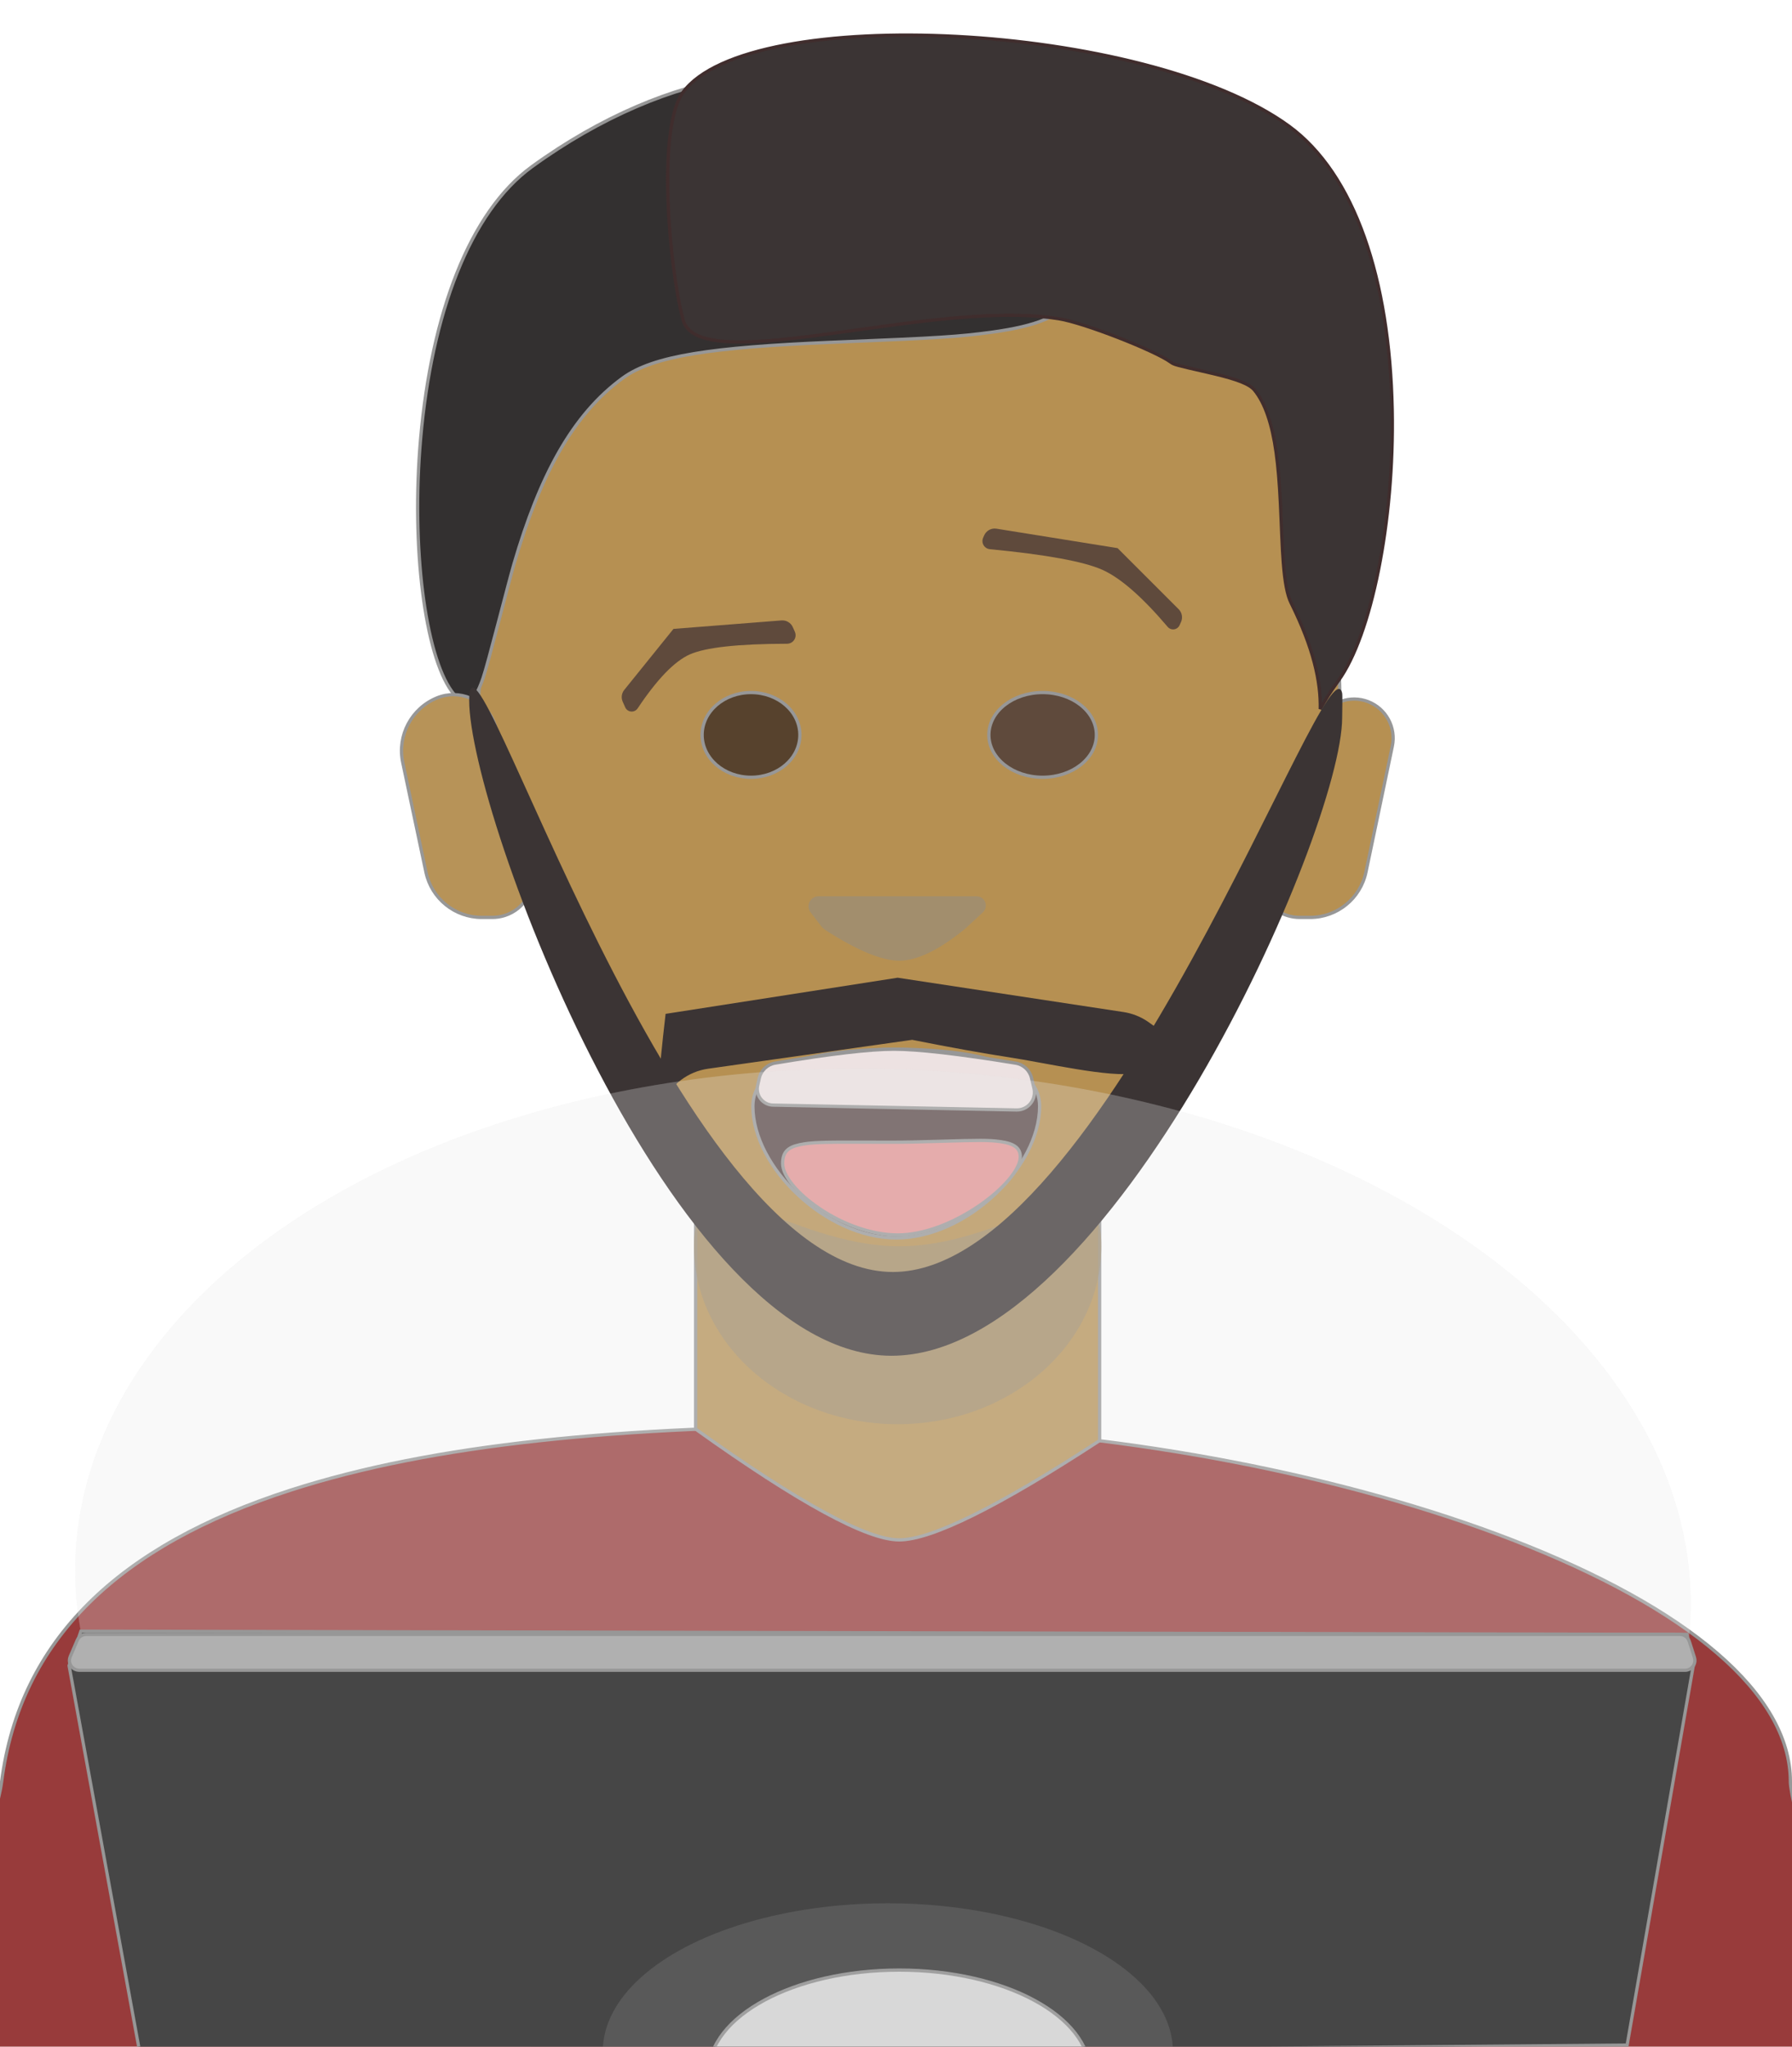 <?xml version="1.0" encoding="UTF-8"?>
<svg width="550px" height="628px" viewBox="0 0 550 628" version="1.1" xmlns="http://www.w3.org/2000/svg" xmlns:xlink="http://www.w3.org/1999/xlink">
    <!-- Generator: Sketch 58 (84663) - https://sketch.com -->
    <title>Artboard</title>
    <desc>Created with Sketch.</desc>
    <defs>
        <filter x="0.0%" y="0.0%" width="100.0%" height="100.0%" filterUnits="objectBoundingBox" id="filter-1">
            <feGaussianBlur stdDeviation="0" in="SourceGraphic"></feGaussianBlur>
        </filter>
        <linearGradient x1="50%" y1="6.765%" x2="50%" y2="23.432%" id="linearGradient-2">
            <stop stop-color="#000000" stop-opacity="0.5" offset="0%"></stop>
            <stop stop-color="#FFFFFF" stop-opacity="0.418" offset="100%"></stop>
        </linearGradient>
        <ellipse id="path-3" cx="271" cy="487" rx="248" ry="159"></ellipse>
    </defs>
    <g id="Artboard" stroke="none" stroke-width="1" fill="none" fill-rule="evenodd">
        <g id="Group" transform="translate(69, -55)">
            <path d="M77.575,274.523 C80.222,222.483 86.675,190.834 96.935,179.576 C129.387,143.966 185.995,133.776 206.075,133.776 C225.775,133.776 290.866,145.304 324.393,179.576 C335.629,191.062 341.618,222.711 342.36,274.523 C321.609,335.77 303.497,376.831 288.025,397.705 C272.552,418.579 245.449,438.519 206.716,457.523 C169.935,441.292 143.201,421.353 126.513,397.705 C109.825,374.057 93.512,332.997 77.575,274.523 Z" id="Path" stroke="#979797" fill="#B69052"></path>
            <path d="M234.246,229.5 L259.004,220 L259.004,220 L295.399,229.671 C296.932,230.079 298,231.467 298,233.054 L298,233.862 C298,235.249 296.876,236.373 295.49,236.373 C295.219,236.373 294.95,236.329 294.694,236.243 C278.22,230.733 266.856,227.978 260.601,227.978 C254.507,227.978 246.013,230.594 235.12,235.825 C234.036,236.346 232.735,235.889 232.215,234.805 C232.073,234.511 232,234.189 232,233.862 L232,232.768 C232,231.319 232.893,230.02 234.246,229.5 Z" id="Rectangle" fill="#5F4A3C" transform="translate(265, 228.681) scale(-1, 1) rotate(-24) translate(-265, -228.681) "></path>
            <rect id="Rectangle" stroke="#979797" fill="#D8D8D8" x="177.075" y="381.937" width="62" height="12" rx="6"></rect>
            <path d="M206.075,434.851 C227.734,434.851 250.075,413.083 250.075,394.457 C250.075,383.074 235.483,377.166 206.072,376.937 C176.663,377.166 162.075,383.074 162.075,394.457 C162.075,413.083 184.417,434.851 206.075,434.851 Z" id="Oval" stroke="#979797" fill="#594747"></path>
            <path d="M182.227,330 L230.723,330 C232.298,330 233.575,331.277 233.575,332.852 C233.575,333.646 233.244,334.405 232.661,334.944 L227.469,339.753 C227.369,339.845 227.267,339.934 227.161,340.02 C219.189,346.525 212.468,349.778 207,349.778 C201.672,349.778 194.186,346.691 184.541,340.516 C183.905,340.108 183.344,339.593 182.885,338.993 L179.785,334.944 C178.753,333.596 179.009,331.666 180.358,330.633 C180.894,330.223 181.551,330 182.227,330 Z" id="Rectangle" fill-opacity="0.605" fill="#958D7F"></path>
            <path d="M168.917,381.196 C166.518,381.599 164.598,383.411 164.059,385.784 L163.542,388.058 C163.468,388.385 163.427,388.719 163.421,389.054 C163.366,391.781 165.533,394.036 168.26,394.09 L242.985,395.584 C243.437,395.594 243.889,395.546 244.33,395.442 C247.231,394.758 249.029,391.853 248.345,388.951 L247.595,385.765 C247.039,383.404 245.115,381.61 242.721,381.22 C225.229,378.364 212.777,376.937 205.38,376.937 C198.004,376.937 185.845,378.357 168.917,381.196 Z" id="Rectangle" stroke="#979797" fill="#EDE2E2"></path>
            <path d="M206.575,433.937 C214.389,433.937 223.674,430.398 231.75,424.804 C239.152,419.676 244.153,413.699 244.153,409.986 C244.153,407.27 242.314,405.887 238.017,405.291 C234.481,404.802 231.733,404.819 219.221,405.204 C213.056,405.394 208.876,405.48 204.159,405.48 C202.065,405.48 200.26,405.475 197.212,405.463 C183.571,405.408 179.89,405.508 176.449,406.244 C172.608,407.065 171.205,408.64 171.205,412.039 C171.205,415.764 175.68,421.233 182.499,425.826 C189.912,430.819 198.722,433.937 206.575,433.937 Z" id="Oval" stroke="#979797" fill="#E39595"></path>
            <path d="" id="Path-2" stroke="#979797"></path>
            <path d="" id="Path-3" stroke="#979797"></path>
            <path d="" id="Path-4" stroke="#979797"></path>
            <ellipse id="Oval" stroke="#979797" fill-opacity="0.743" fill="#372721" cx="161.5" cy="280.5" rx="15" ry="13"></ellipse>
            <ellipse id="Oval-Copy" stroke="#979797" fill="#5F4A3C" cx="251" cy="280.5" rx="16.5" ry="13"></ellipse>
            <path d="M145.596,163.35 C164.765,163.35 183.875,172.641 206.125,189.82 C211.069,193.637 230.724,210.05 234.567,212.715 C238.148,215.197 240.635,216.295 242.214,216.048 C243.801,215.799 244.631,214.036 244.631,210.312 C244.631,196.262 228.638,167.101 206.849,142.013 C181.519,112.847 153.673,94.5 130.079,94.5 C77.994,94.5 35.837,116.996 35.837,144.556 C35.837,146.758 34.944,150.648 33.108,156.878 C32.016,160.583 27.057,176.388 27.146,176.098 C26.221,179.091 25.418,181.751 24.676,184.288 C17.976,207.207 16.368,220.636 21.424,224.211 C25.523,227.109 33.524,225.1 45.663,218.604 C54.752,213.739 60.614,209.97 83.82,194.509 C85.333,193.501 86.631,192.638 87.872,191.815 C117.968,171.86 134,163.35 145.596,163.35 Z" id="Oval" stroke="#979797" fill="#333030" transform="translate(131.566, 160) scale(-1, 1) rotate(36) translate(-131.566, -160) "></path>
            <path d="M396.973,204.82 C396.557,201.613 396.36,198.945 396.36,194.557 C396.36,177.344 381.579,144.895 360.845,117.524 C336.673,85.612 309.05,65.763 283.953,65.763 C229.602,65.763 127.5,132.614 127.5,166.753 C127.5,172.918 133.435,183.596 143.257,196.185 C151.564,206.834 161.897,217.767 168.574,223.155 C172.746,226.521 179.436,224.141 189.351,216.361 C193.485,213.118 198.113,209.011 204.105,203.352 C207.354,200.284 219.011,189.036 220.557,187.56 C228.026,180.427 233.839,175.127 239.493,170.404 C247.661,163.58 254.917,158.5 261.627,155.099 C268.682,151.523 291.205,145.675 297.239,145.675 C298.566,145.675 298.855,145.56 308.25,141.55 C309.031,141.216 309.725,140.924 310.387,140.65 C316.8,137.997 320.784,136.882 323.137,137.508 C325.663,138.179 328.283,139.497 331.023,141.424 C336.639,145.372 342.237,151.321 349.946,160.905 C350.846,162.023 351.761,163.172 352.943,164.665 C353.02,164.762 355.224,167.549 355.85,168.338 C358.163,171.254 359.79,173.259 361.337,175.078 C365.243,179.67 368.168,182.462 370.57,183.719 C384.431,190.974 392.187,197.939 396.966,204.81 C396.968,204.813 396.971,204.817 396.973,204.82 Z" id="Oval" stroke="#402D2D" fill="#3B3434" filter="url(#filter-1)" transform="translate(262.334, 145.201) rotate(36) translate(-262.334, -145.201) "></path>
            <path d="M119.905,255.961 L141.321,245 L141.321,245 L172.669,256.11 C174.066,256.606 175,257.927 175,259.409 L175,260.968 C175,262.408 173.833,263.575 172.393,263.575 C172.03,263.575 171.67,263.499 171.338,263.352 C157.545,257.244 148,254.191 142.701,254.191 C137.56,254.191 130.443,257.065 121.349,262.813 C120.33,263.457 118.982,263.153 118.338,262.135 C118.117,261.786 118,261.381 118,260.968 L118,259.077 C118,257.763 118.736,256.56 119.905,255.961 Z" id="Rectangle" fill="#5F4A3C" transform="translate(146.5, 255) rotate(-24) translate(-146.5, -255) "></path>
        </g>
        <path d="M245.412,710.051 C245.602,710.112 245.883,710.175 246.244,710.229 C247.571,710.43 249.847,710.513 252.953,710.473 C259.363,710.39 269.025,709.788 280.658,708.729 C307.647,706.273 341.064,701.804 373.828,696.003 C462.2,680.355 530.568,658.399 559.521,631.581 C564.052,627.384 563.337,612.741 558.708,589.597 C557.93,585.711 557.053,581.627 556.037,577.122 C555.017,572.598 551.854,559.124 551.552,557.801 C550.138,551.615 549.5,548.265 549.5,546.666 C549.5,519.654 517.984,493.302 464.115,472.482 C413.174,452.795 346.705,439.954 284.121,437.817 C277.421,437.588 272.503,437.499 265.536,437.499 C189.935,437.499 132.902,443.156 89.205,457.233 C36.457,474.226 6.09,503.123 0.496,546.73 C0.115,549.702 -0.971,554.204 -2.951,561.312 C-3.787,564.312 -7.893,578.592 -9.009,582.579 C-10.391,587.517 -11.57,591.896 -12.628,596.067 C-19.375,622.646 -20.803,639.531 -15.17,645.925 C6.059,670.024 48.637,685.812 107.577,695.351 C129.759,698.941 153.179,701.486 179.062,703.408 C193.52,704.482 231.093,706.623 231.006,706.618 C236.617,706.996 240.286,707.342 242.585,707.735 C243.877,707.956 244.743,708.192 245.231,708.477 C245.935,708.886 245.999,709.546 245.412,710.051 Z" id="Oval" stroke="#979797" fill="#983B3B"></path>
        <path d="M213.5,370.387 L213.5,438.497 C245.198,461.159 266.072,472.5 275.968,472.5 C285.873,472.5 306.429,462.342 337.5,442.038 L337.5,367.541 C337.5,367.471 337.485,367.402 337.457,367.338 C337.344,367.085 337.048,366.972 336.796,367.085 L275.983,394.227 L213.5,370.387 Z" id="Rectangle" stroke="#979797" fill="#B79358"></path>
        <path d="M391.097,215.297 C385.607,217.418 382.462,223.204 383.669,228.965 L391.758,267.587 C393.456,275.694 400.604,281.5 408.886,281.5 L412.133,281.5 C413.37,281.5 414.6,281.316 415.783,280.955 C422.384,278.939 426.102,271.954 424.086,265.352 C421.649,257.373 420.435,252.395 420.435,250.331 C420.435,247.766 415.497,237.719 405.73,220.52 C402.819,215.395 396.595,213.174 391.097,215.297 Z" id="Rectangle-Copy" stroke="#979797" fill="#B69052" transform="translate(405.5, 246.5) scale(-1, 1) translate(-405.5, -246.5) "></path>
        <path d="M134.155,214.126 C126.298,217.311 121.854,225.671 123.61,233.966 L130.734,267.624 C132.446,275.713 139.586,281.5 147.855,281.5 L151.133,281.5 C152.376,281.5 153.613,281.314 154.801,280.948 C161.376,278.922 165.064,271.95 163.039,265.374 C160.633,257.568 159.435,252.693 159.435,250.662 C159.435,248.275 156.932,238.86 151.959,222.603 C151.844,222.227 151.712,221.856 151.564,221.491 C148.791,214.65 140.996,211.352 134.155,214.126 Z" id="Rectangle" stroke="#979797" fill="#B79358"></path>
        <path d="M275.5,437 C310.018,437 338,412.556 338,382.402 C338,352.248 310.543,382.402 276.025,382.402 C241.507,382.402 213,352.248 213,382.402 C213,412.556 240.982,437 275.5,437 Z" id="Oval" fill-opacity="0.75" fill="#9E8B6B"></path>
        <path d="M273.601,416 C340.998,416 411.934,254.94 411.934,220.192 C411.934,219.059 412.082,213.318 411.934,212.679 C407.562,193.727 339.247,390.295 274.048,390.295 C206.65,390.295 144,180.13 144,214.879 C144,249.627 206.204,416 273.601,416 Z" id="Oval" fill="#3B3434"></path>
        <path d="M204.285,311.093 L275.5,300 L275.5,300 L344.834,310.538 C347.454,310.936 349.953,311.907 352.153,313.382 C363.721,321.137 362.499,326.44 348.488,329.29 C340.952,330.823 320.725,326.092 309.575,324.398 C301.871,323.227 292.002,321.449 279.968,319.063 L217.329,327.927 C211.23,328.79 205.996,332.712 203.455,338.323 C203.246,338.784 203,339.156 202.718,339.437 C201.414,340.739 201.937,331.291 204.285,311.093 L204.285,311.093 Z" id="Rectangle" fill="#3B3434"></path>
        <g id="Oval" opacity="0.389" transform="translate(271, 487) rotate(-178) translate(-271, -487) ">
            <use fill-opacity="0.5" fill="#C5C5C5" style="mix-blend-mode: multiply;" xlink:href="#path-3"></use>
            <use fill="url(#linearGradient-2)" xlink:href="#path-3"></use>
        </g>
        <path d="M24.836,500.512 L21.207,511.089 L43.191,631.444 L499.396,627.504 L519.703,511.058 L517.745,501.499 C215.978,500.895 212.833,500.888 24.836,500.512 Z M-62.631,500.559 C-62.641,500.56 -62.647,500.561 -62.648,500.561 C-62.644,500.572 -62.641,500.581 -62.633,500.581 Z M-62.613,499.567 C-62.625,499.563 -62.632,499.576 -62.641,499.593 C-62.632,499.595 -62.619,499.596 -62.602,499.598 Z" id="Rectangle" stroke="#979797" fill="#464646"></path>
        <path d="M26.448,501.5 C25.248,501.5 24.163,502.215 23.691,503.319 L21.549,508.319 C21.389,508.692 21.307,509.094 21.307,509.5 C21.307,511.157 22.65,512.5 24.307,512.5 L517.203,512.5 C517.514,512.5 517.822,512.452 518.118,512.357 C519.696,511.851 520.565,510.162 520.06,508.584 L518.457,503.584 C518.059,502.342 516.904,501.5 515.6,501.5 L26.448,501.5 Z" id="Rectangle" stroke="#979797" fill="#B0B0B0"></path>
        <ellipse id="Oval" stroke="#979797" fill="#D8D8D8" cx="276" cy="636" rx="58.5" ry="31.5"></ellipse>
        <ellipse id="Oval" fill-opacity="0.131" fill="#D8D8D8" cx="272.5" cy="629.5" rx="87.5" ry="45.5"></ellipse>
    </g>
</svg>